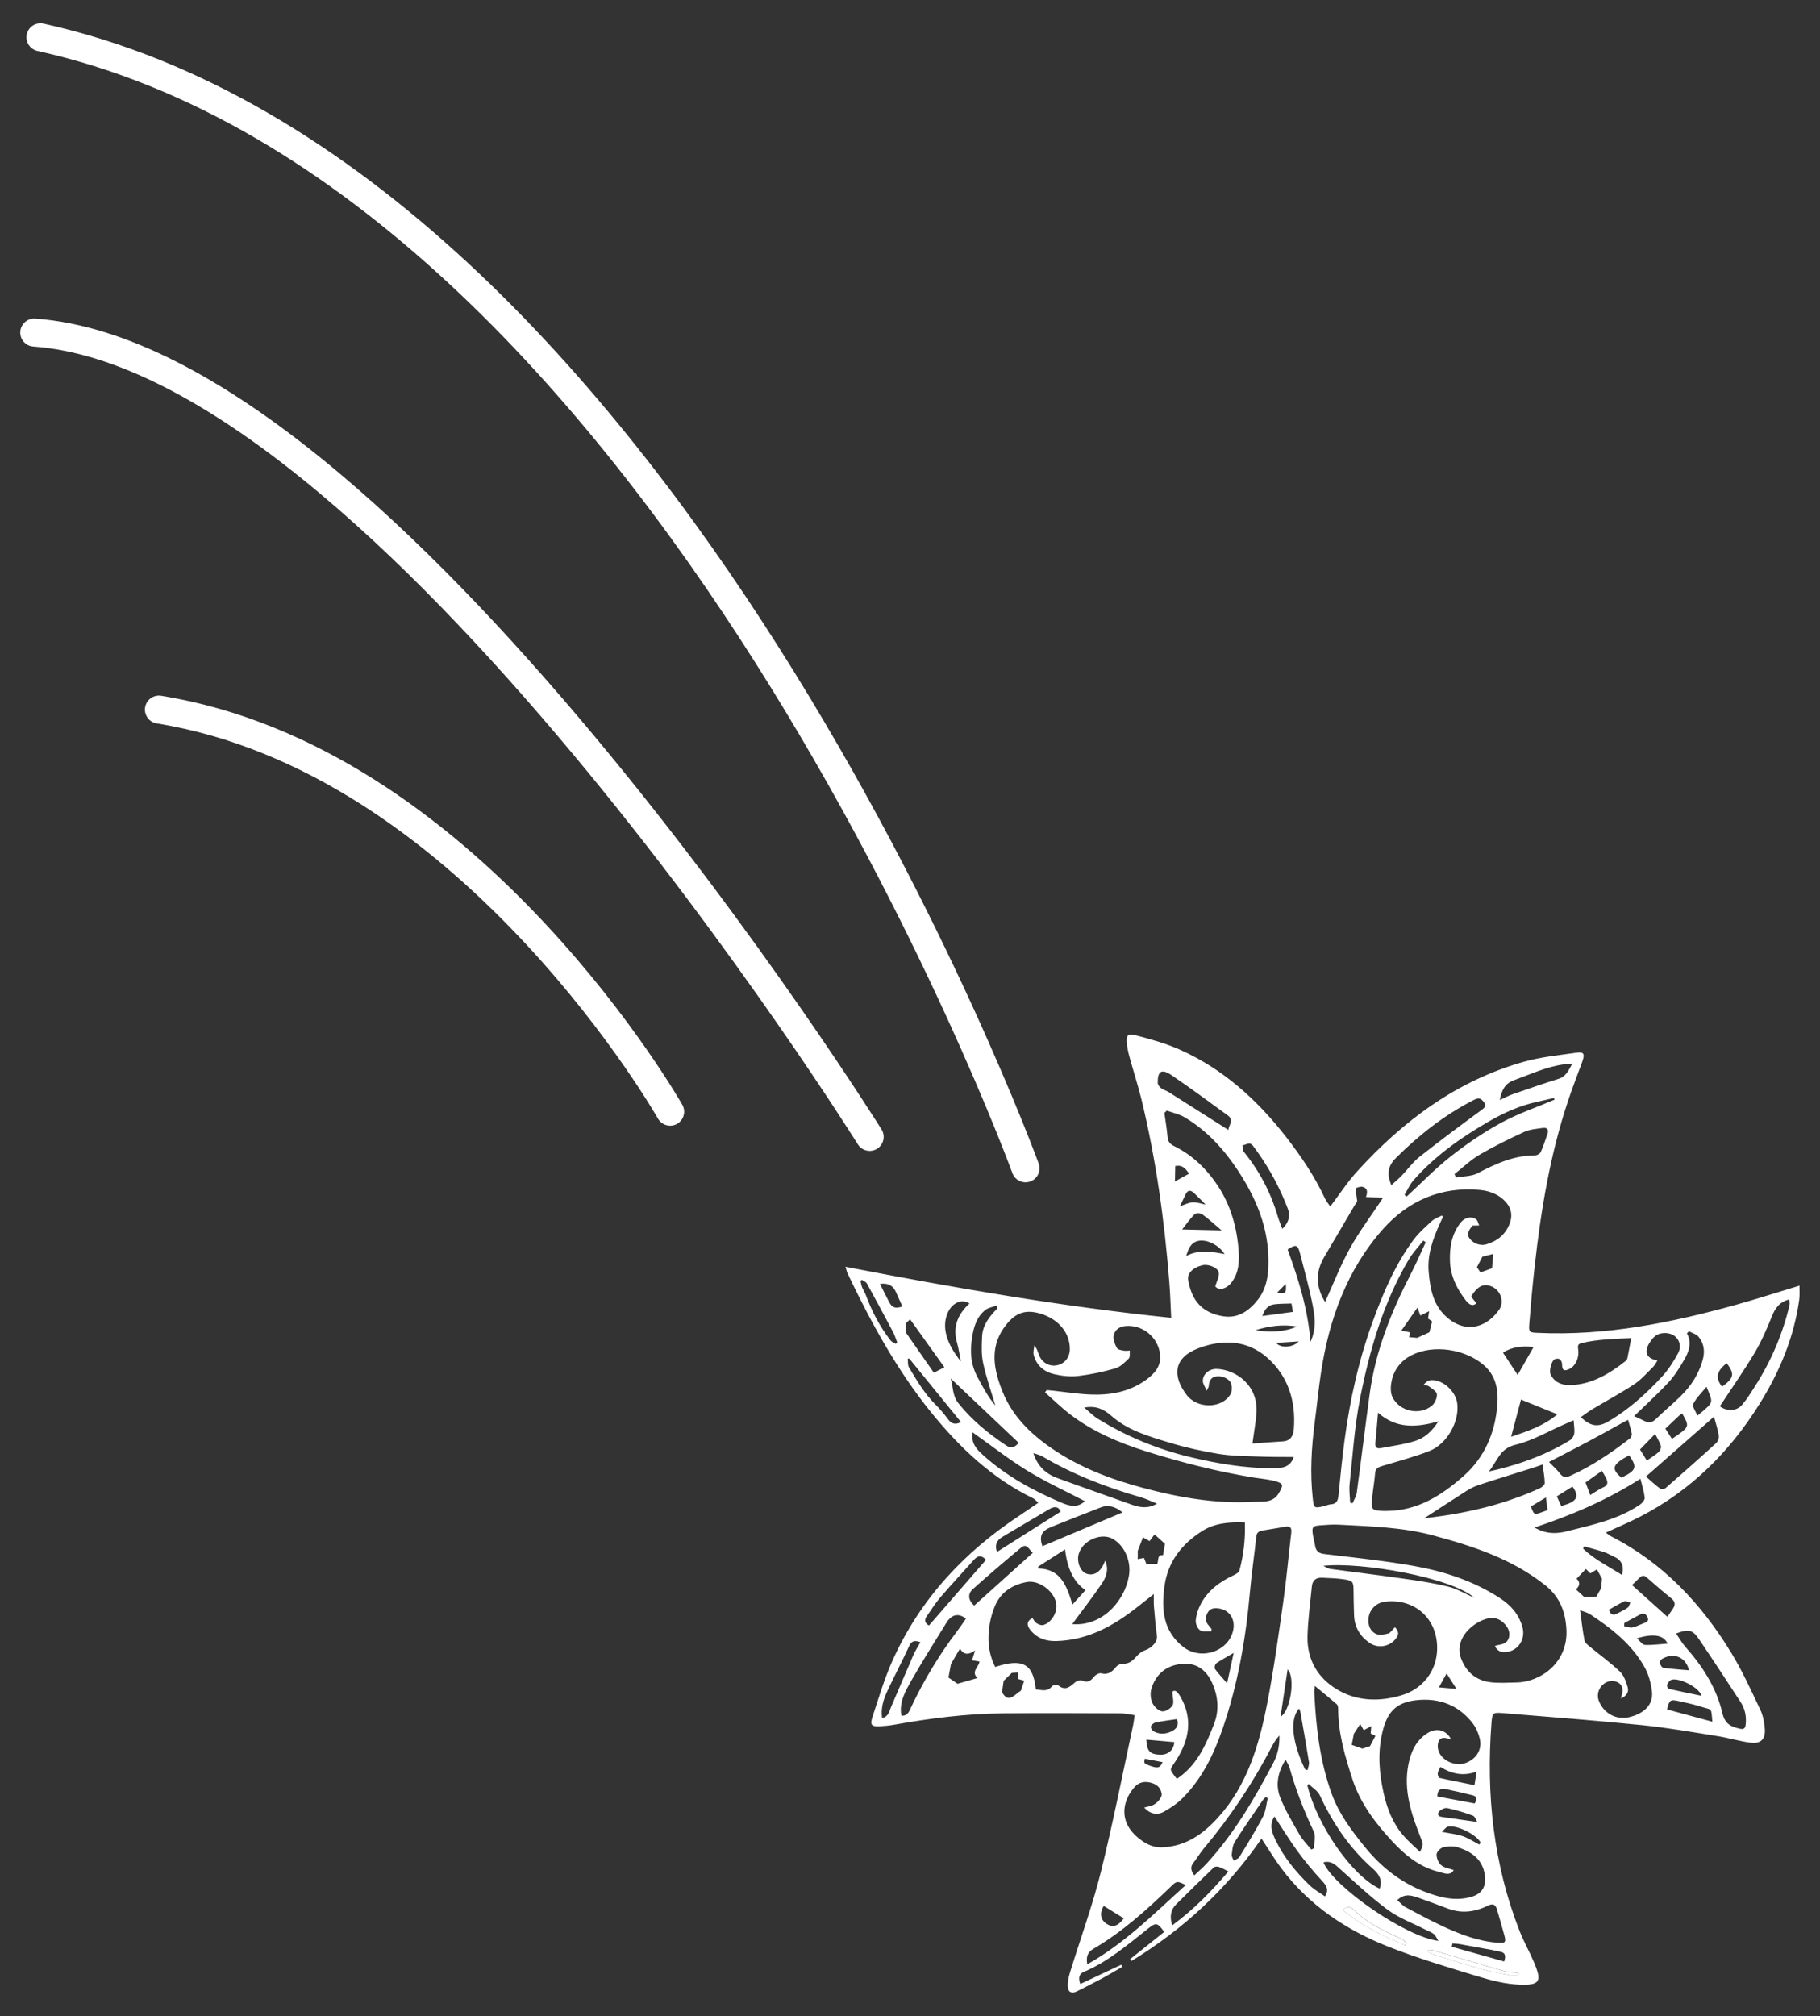 <svg width="65" height="72" viewBox="0 0 65 72" fill="none" xmlns="http://www.w3.org/2000/svg">
<rect x="0" y="0" width="65" height="72" fill="#333333" stroke="none"/>
<path d="M64.267 45.907C64.265 46.092 64.279 46.255 64.258 46.414C64.072 47.755 63.563 48.976 62.854 50.115C61.78 51.845 60.382 53.235 58.565 54.168C58.18 54.367 57.779 54.533 57.352 54.731C57.425 54.785 57.473 54.831 57.529 54.859C59.386 55.805 60.76 57.265 61.832 59.026C62.228 59.674 62.542 60.373 62.87 61.06C62.965 61.259 63.008 61.496 63.028 61.72C63.062 62.105 62.895 62.28 62.518 62.233C62.125 62.184 61.741 62.063 61.348 62.001C60.454 61.858 59.56 61.7 58.659 61.608C57.011 61.441 55.358 61.316 53.706 61.18C53.304 61.146 53.296 61.158 53.265 61.555C53.074 64.093 53.336 66.569 54.268 68.952C54.416 69.332 54.621 69.689 54.78 70.064C55.075 70.761 55.007 70.903 54.264 70.874C53.765 70.855 53.26 70.726 52.779 70.579C51.711 70.254 50.638 69.935 49.599 69.525C48.087 68.929 46.755 68.048 45.76 66.718C45.517 66.394 45.31 66.043 45.054 65.66C43.813 67.466 42.253 68.9 40.415 70.027C40.396 70.006 40.377 69.985 40.359 69.965C40.766 69.64 41.174 69.315 41.579 68.992C41.338 68.653 41.285 68.65 41 68.875C40.275 69.447 39.573 70.055 38.708 70.419C38.533 70.493 38.505 70.634 38.581 70.852C39.075 70.619 39.559 70.392 40.043 70.164C40.057 70.19 40.069 70.214 40.082 70.239C39.849 70.373 39.621 70.511 39.384 70.639C39.081 70.802 38.773 70.955 38.467 71.112C38.285 71.207 38.148 71.155 38.135 70.948C38.124 70.774 38.168 70.591 38.22 70.421C38.585 69.235 39.014 68.065 39.313 66.864C39.746 65.125 40.089 63.363 40.468 61.611C40.491 61.504 40.502 61.395 40.523 61.251C40.349 61.227 40.192 61.188 40.032 61.186C38.626 61.181 37.219 61.174 35.813 61.186C34.505 61.197 33.213 61.364 31.928 61.593C31.76 61.623 31.588 61.639 31.416 61.647C31.125 61.659 31.065 61.602 31.157 61.321C31.38 60.642 31.584 59.951 31.875 59.302C32.863 57.101 34.444 55.416 36.438 54.105C36.645 53.969 36.849 53.826 37.084 53.665C36.997 53.589 36.953 53.534 36.895 53.506C35.436 52.794 34.286 51.709 33.273 50.46C32.042 48.945 31.114 47.242 30.275 45.487C30.246 45.426 30.232 45.359 30.195 45.239C34.066 45.987 37.903 46.658 41.828 47.062C41.805 46.605 41.794 46.2 41.762 45.795C41.588 43.597 41.29 41.418 40.769 39.273C40.643 38.755 40.476 38.247 40.335 37.731C40.292 37.572 40.257 37.409 40.242 37.246C40.22 36.985 40.279 36.897 40.528 36.963C41.077 37.107 41.631 37.258 42.147 37.489C43.688 38.178 44.907 39.283 45.938 40.61C46.468 41.292 46.952 42.006 47.319 42.797C47.367 42.901 47.447 42.99 47.511 43.085C47.834 42.657 48.117 42.221 48.46 41.842C50.112 40.022 52.032 38.592 54.422 37.917C55.032 37.745 55.677 37.683 56.309 37.592C56.568 37.556 56.608 37.639 56.509 37.914C56.344 38.372 56.164 38.826 56.01 39.288C55.364 41.217 55.032 43.211 54.809 45.226C54.733 45.906 54.672 46.589 54.618 47.272C54.594 47.582 54.618 47.584 54.921 47.599C57.347 47.711 59.692 47.238 62.011 46.593C62.746 46.388 63.473 46.153 64.267 45.913V45.907ZM37.321 49.723C37.34 49.696 37.361 49.669 37.381 49.642C37.457 49.649 37.534 49.655 37.611 49.663C38.045 49.71 38.479 49.779 38.915 49.799C39.63 49.831 40.32 49.715 40.92 49.284C41.227 49.063 41.477 48.799 41.431 48.368C41.362 47.749 40.797 47.289 40.174 47.357C39.958 47.38 39.799 47.512 39.771 47.714C39.751 47.85 39.821 48.013 39.891 48.142C39.922 48.2 40.046 48.217 40.133 48.234C40.204 48.247 40.279 48.234 40.352 48.232C40.341 48.329 40.365 48.463 40.312 48.515C40.17 48.655 40.01 48.817 39.829 48.868C39.398 48.992 38.953 49.086 38.506 49.139C38.225 49.171 37.926 49.139 37.649 49.074C37.29 48.991 37.014 48.764 36.917 48.384C36.89 48.279 36.931 48.157 36.941 48.041C37.036 48.163 37.065 48.275 37.105 48.383C37.211 48.663 37.474 48.813 37.755 48.755C38.028 48.698 38.207 48.471 38.208 48.176C38.212 47.6 37.808 47.108 37.157 46.912C36.6 46.745 36.222 46.887 35.842 47.436C35.338 48.166 35.504 48.941 35.798 49.68C36.144 50.553 36.79 51.193 37.55 51.716C38.549 52.403 39.662 52.825 40.824 53.135C42.114 53.48 43.42 53.708 44.759 53.632C45.085 53.614 45.466 53.698 45.688 53.297C45.822 53.054 45.846 52.984 45.582 52.905C45.338 52.831 45.077 52.813 44.823 52.773C43.501 52.56 42.207 52.231 40.931 51.83C39.958 51.523 39.023 51.126 38.205 50.498C37.895 50.26 37.614 49.982 37.319 49.722L37.321 49.723ZM52.593 43.763C52.556 43.817 52.489 43.886 52.455 43.969C52.43 44.031 52.423 44.125 52.455 44.179C52.574 44.391 52.848 44.505 53.085 44.436C53.48 44.319 53.777 44.08 53.923 43.679C54.037 43.363 53.954 43.088 53.718 42.863C53.477 42.631 53.172 42.525 52.848 42.494C51.464 42.366 50.291 42.882 49.394 43.891C48.11 45.337 47.468 47.108 47.18 49.011C47.09 49.602 47.033 50.197 46.955 50.791C46.837 51.699 46.783 52.607 46.886 53.52C46.923 53.856 46.94 53.865 47.26 53.793C47.351 53.772 47.439 53.728 47.531 53.721C47.746 53.709 47.785 53.578 47.804 53.393C47.867 52.743 47.932 52.093 48.018 51.446C48.212 49.983 48.53 48.551 49.038 47.163C49.409 46.146 49.831 45.161 50.474 44.288C50.663 44.032 50.907 43.817 51.143 43.6C51.239 43.512 51.377 43.471 51.494 43.407L51.536 43.454C51.501 43.53 51.466 43.604 51.431 43.679C51.178 44.234 50.97 44.799 51.025 45.429C51.08 46.07 51.199 46.674 51.746 47.102C52.438 47.645 53.144 47.349 53.545 46.765C53.678 46.571 53.649 46.303 53.507 46.123C53.36 45.934 53.085 45.831 52.878 45.94C52.743 46.01 52.633 46.15 52.552 46.283C52.53 46.317 52.658 46.443 52.728 46.542C52.582 46.674 52.459 46.575 52.36 46.452C52.034 46.035 51.802 45.572 51.784 45.033C51.768 44.539 51.847 44.057 52.171 43.655C52.316 43.475 52.553 43.425 52.715 43.539C52.775 43.581 52.792 43.686 52.828 43.763C52.763 43.763 52.696 43.764 52.593 43.766V43.763ZM40.861 64.551C40.967 64.524 41.04 64.509 41.113 64.488C41.309 64.428 41.511 64.2 41.487 64.053C41.449 63.821 41.292 63.708 41.075 63.657C40.86 63.607 40.672 63.65 40.52 63.818C40.114 64.274 39.916 65.016 40.634 65.619C40.881 65.828 41.158 65.987 41.518 65.971C42.356 65.933 42.971 65.495 43.507 64.901C44.546 63.75 44.967 62.316 45.255 60.842C45.491 59.63 45.66 58.405 45.834 57.183C45.949 56.373 46.019 55.557 46.116 54.744C46.14 54.546 46.069 54.486 45.879 54.523C45.618 54.574 45.355 54.61 45.094 54.656C44.973 54.678 44.883 54.718 44.867 54.874C44.798 55.54 44.697 56.201 44.639 56.868C44.492 58.519 44.211 60.142 43.672 61.714C43.355 62.64 42.938 63.505 42.245 64.205C42.05 64.402 41.81 64.563 41.568 64.699C41.318 64.838 41.062 64.773 40.861 64.548V64.551ZM53.387 58.781C53.439 58.764 53.467 58.752 53.497 58.748C53.673 58.721 53.844 58.674 53.892 58.472C53.943 58.257 53.841 58.088 53.692 57.948C53.477 57.745 53.233 57.746 52.973 57.848C52.501 58.034 51.935 58.578 52.184 59.232C52.375 59.731 52.74 60.026 53.268 60.079C53.562 60.109 53.86 60.089 54.157 60.083C55.018 60.07 56.012 59.377 55.943 58.182C55.907 57.555 55.71 57.027 55.185 56.609C53.992 55.664 52.594 55.21 51.167 54.828C50.075 54.536 48.943 54.509 47.819 54.449C47.593 54.437 47.365 54.455 47.139 54.473C46.882 54.492 46.848 54.539 46.888 54.803C46.908 54.935 46.947 55.064 46.968 55.196C46.998 55.385 47.087 55.47 47.291 55.495C48.36 55.624 49.433 55.734 50.493 55.922C51.58 56.116 52.628 56.458 53.57 57.071C53.959 57.325 54.245 57.646 54.372 58.104C54.49 58.525 54.236 58.938 53.811 58.995C53.637 59.018 53.485 58.983 53.388 58.781H53.387ZM49.817 58.111C49.937 58.228 49.972 58.34 49.882 58.476C49.67 58.799 49.231 58.89 48.913 58.67C48.57 58.433 48.375 58.107 48.36 57.683C48.349 57.392 48.344 57.101 48.341 56.81C48.339 56.488 48.32 56.448 47.995 56.399C47.741 56.361 47.483 56.357 47.226 56.343C47.002 56.329 46.872 56.433 46.851 56.663C46.796 57.258 46.709 57.852 46.697 58.448C46.681 59.268 47.062 59.919 47.75 60.331C48.464 60.758 49.254 60.776 50.041 60.545C50.809 60.322 51.303 59.678 51.326 58.911C51.358 57.819 50.535 57.066 49.455 57.2C49.148 57.238 48.905 57.482 48.876 57.792C48.853 58.03 48.929 58.25 49.145 58.349C49.265 58.405 49.441 58.372 49.58 58.335C49.664 58.312 49.725 58.201 49.817 58.11V58.111ZM50.845 49.454C50.958 49.304 51.065 49.265 51.251 49.295C51.623 49.354 51.987 49.726 52.042 50.103C52.137 50.747 51.685 51.57 51.047 51.819C50.504 52.031 49.937 52.18 49.378 52.349C49.235 52.392 49.124 52.428 49.111 52.613C49.088 52.917 49.031 53.219 49.001 53.525C48.964 53.907 48.995 53.935 49.377 53.957C49.432 53.96 49.487 53.958 49.541 53.957C50.626 53.949 51.481 53.406 52.256 52.724C53.014 52.058 53.398 51.175 53.475 50.173C53.517 49.647 53.435 49.139 52.997 48.755C52.336 48.177 51.202 48.001 50.417 48.395C50.045 48.583 49.79 48.899 49.702 49.312C49.663 49.496 49.652 49.723 49.727 49.884C49.972 50.408 50.706 50.564 51.144 50.195C51.248 50.107 51.328 49.923 51.318 49.791C51.31 49.691 51.147 49.595 51.04 49.513C50.99 49.475 50.913 49.473 50.843 49.453L50.845 49.454ZM35.544 59.529C36.525 59.208 36.902 59.416 36.994 60.33C37.195 60.346 37.398 60.433 37.57 60.221C37.608 60.175 37.754 60.153 37.796 60.188C38.041 60.386 38.204 60.249 38.385 60.087C38.447 60.031 38.58 59.983 38.644 60.013C38.848 60.106 38.959 60.023 39.08 59.87C39.133 59.804 39.257 59.738 39.328 59.756C39.577 59.82 39.718 59.702 39.86 59.527C39.914 59.462 40.026 59.41 40.11 59.412C40.336 59.422 40.463 59.294 40.598 59.143C40.674 59.058 40.774 58.976 40.879 58.94C41.157 58.844 41.345 58.619 41.318 58.416C41.272 58.076 41.243 57.734 41.214 57.392C41.202 57.25 41.209 57.108 41.206 56.927C40.983 57.103 40.798 57.248 40.615 57.393C39.765 58.065 38.848 58.572 37.731 58.604C37.353 58.615 37.038 58.507 36.799 58.209C36.65 58.025 36.678 57.878 36.874 57.784C36.919 57.846 36.956 57.925 37.016 57.964C37.085 58.009 37.19 58.053 37.259 58.032C37.533 57.952 37.739 57.632 37.73 57.337C37.716 56.883 37.137 56.407 36.666 56.497C36.159 56.594 35.743 56.853 35.533 57.353C35.447 57.56 35.382 57.782 35.345 58.005C35.257 58.529 35.297 59.041 35.541 59.524L35.544 59.529ZM51.918 66.782C51.856 66.9 51.743 66.938 51.6 66.904C51.493 66.88 51.389 66.849 51.283 66.818C50.651 66.636 50.159 66.225 49.727 65.761C49.124 65.11 48.579 64.395 48.301 63.538C48.038 62.727 47.793 61.901 47.792 61.03C47.792 60.972 47.78 60.893 47.742 60.86C47.491 60.641 47.232 60.431 46.959 60.207C46.951 60.299 46.938 60.369 46.94 60.436C46.998 61.674 47.137 62.901 47.566 64.073C47.822 64.775 48.265 65.365 48.731 65.941C49.333 66.686 50.053 67.251 50.95 67.582C51.472 67.774 52.001 67.9 52.554 67.738C52.944 67.624 53.093 67.347 53.027 66.943C52.939 66.391 52.556 66.13 52.082 65.975C51.917 65.921 51.715 65.932 51.541 65.971C51.444 65.994 51.309 66.132 51.306 66.223C51.302 66.352 51.37 66.523 51.468 66.607C51.58 66.704 51.755 66.724 51.917 66.782H51.918ZM41.673 39.66C41.643 39.688 41.614 39.715 41.584 39.743C41.623 40.028 41.673 40.311 41.698 40.595C41.713 40.759 41.772 40.849 41.928 40.926C42.575 41.243 43.081 41.73 43.481 42.327C43.954 43.035 44.179 43.837 44.238 44.678C44.264 45.056 44.243 45.452 43.993 45.785C43.798 46.045 43.521 46.096 43.402 45.938C43.456 45.757 43.545 45.602 43.531 45.459C43.512 45.276 43.167 45.134 42.955 45.181C42.619 45.255 42.394 45.467 42.434 45.708C42.559 46.453 42.94 46.893 43.698 47.008C44.231 47.089 44.633 46.796 44.939 46.394C45.296 45.923 45.319 45.351 45.295 44.793C45.251 43.813 44.899 42.92 44.397 42.094C43.861 41.213 43.206 40.434 42.309 39.901C42.116 39.787 41.886 39.739 41.673 39.661V39.66ZM44.458 54.37C43.905 54.348 43.383 54.391 42.936 54.674C42.221 55.126 41.713 55.761 41.591 56.627C41.475 57.455 41.524 58.243 42.269 58.821C42.834 59.26 43.734 59.038 43.997 58.37C44.176 57.916 43.962 57.495 43.52 57.439C43.357 57.417 43.207 57.435 43.12 57.607C43.036 57.773 43.045 57.922 43.178 58.06C43.214 58.098 43.24 58.142 43.273 58.182C43.267 58.208 43.262 58.232 43.257 58.258C43.121 58.248 42.956 58.283 42.858 58.218C42.766 58.156 42.694 57.982 42.705 57.866C42.723 57.669 42.787 57.466 42.88 57.289C43.138 56.795 43.565 56.485 44.057 56.254C44.136 56.216 44.244 56.159 44.263 56.092C44.413 55.537 44.481 54.97 44.459 54.37H44.458ZM51.83 62.124C51.607 62.043 51.41 62.001 51.355 62.265C51.335 62.364 51.353 62.487 51.397 62.58C51.55 62.908 52.001 63.081 52.339 62.96C52.723 62.823 52.941 62.481 52.85 62.097C52.804 61.903 52.72 61.702 52.6 61.546C52.081 60.87 51.366 60.621 50.549 60.72C49.833 60.808 49.528 61.169 49.364 61.891C49.198 62.617 49.258 63.331 49.417 64.042C49.54 64.591 49.743 65.113 50.115 65.545C50.294 65.753 50.507 65.932 50.714 66.135C50.841 65.874 50.833 65.866 50.746 65.646C50.413 64.802 50.116 63.946 50.299 63.014C50.39 62.552 50.576 62.144 50.993 61.885C51.307 61.691 51.661 61.778 51.83 62.125V62.124ZM44.73 51.55C45.12 51.523 45.466 51.495 45.813 51.474C46.09 51.458 46.189 51.278 46.208 51.038C46.287 50.04 46.007 49.144 45.26 48.486C44.541 47.852 43.664 47.82 42.795 48.15C41.893 48.494 41.873 49.156 42.384 49.82C42.775 50.33 43.657 50.296 43.946 49.788C44.002 49.69 44.004 49.529 43.969 49.416C43.913 49.236 43.648 49.123 43.438 49.154C43.238 49.185 43.18 49.329 43.168 49.509C43.167 49.536 43.144 49.562 43.096 49.663C43.032 49.515 42.967 49.428 42.96 49.338C42.94 49.086 43.176 48.879 43.449 48.887C44.14 48.906 44.963 49.477 44.871 50.503C44.842 50.831 44.784 51.154 44.73 51.551V51.55ZM41.868 60.414C41.952 60.342 42.036 60.374 42.17 60.612C42.604 61.388 42.469 62.127 42.02 62.839C41.767 63.24 41.73 63.131 42.029 63.526C42.06 63.505 42.092 63.483 42.123 63.461C42.775 62.984 43.085 62.276 43.362 61.555C43.548 61.073 43.504 60.576 43.294 60.107C43.044 59.547 42.614 59.319 42.019 59.449C41.555 59.55 41.25 59.866 41.118 60.318C41.074 60.47 41.091 60.672 41.158 60.816C41.218 60.947 41.372 61.095 41.502 61.114C41.619 61.131 41.81 61.014 41.876 60.901C41.937 60.794 41.877 60.617 41.869 60.413L41.868 60.414ZM57.893 60.653C57.904 60.599 57.906 60.569 57.916 60.544C58.023 60.252 57.859 60.023 57.553 60.032C57.221 60.043 56.98 60.409 57.096 60.724C57.263 61.175 57.71 61.434 58.185 61.322C58.643 61.215 59.074 60.925 58.995 60.367C58.957 60.094 58.882 59.808 58.751 59.567C58.295 58.728 57.564 58.16 56.787 57.646C56.688 57.582 56.564 57.556 56.431 57.505C56.484 57.888 56.523 58.238 56.588 58.581C56.604 58.665 56.702 58.74 56.777 58.802C57.138 59.101 57.52 59.376 57.858 59.699C57.998 59.834 58.075 60.057 58.132 60.254C58.181 60.422 58.089 60.565 57.894 60.653H57.893ZM38.295 57.999C38.887 58.053 39.486 57.778 39.892 57.24C40.107 56.954 40.252 56.646 40.317 56.285C40.407 55.786 40.186 55.216 39.753 54.962C39.296 54.692 38.56 55.067 38.506 55.596C38.478 55.876 38.625 56.153 38.832 56.208C39.073 56.273 39.288 56.142 39.418 55.855C39.432 55.823 39.446 55.79 39.472 55.73C39.615 56.066 39.499 56.339 39.336 56.575C38.997 57.069 38.63 57.543 38.295 57.998V57.999ZM59.196 48.584C59.139 48.67 59.099 48.756 59.036 48.818C58.818 49.031 58.613 49.271 58.362 49.436C57.879 49.754 57.369 50.026 56.872 50.324C56.73 50.409 56.598 50.511 56.457 50.61C56.81 50.941 57.065 50.98 57.442 50.761C58.166 50.339 58.782 49.781 59.348 49.172C59.578 48.925 59.768 48.628 59.93 48.328C60.061 48.085 59.985 47.851 59.806 47.71C59.637 47.576 59.303 47.566 59.121 47.707C59.032 47.777 58.959 47.877 58.899 47.975C58.707 48.29 58.814 48.523 59.195 48.583L59.196 48.584ZM49.901 67.858C50.016 67.956 50.099 68.056 50.204 68.112C50.645 68.348 51.087 68.585 51.54 68.796C52.165 69.086 52.808 69.33 53.507 69.379C53.757 69.396 53.793 69.361 53.729 69.123C53.646 68.812 53.554 68.503 53.465 68.195C53.412 68.014 53.325 67.962 53.136 68.055C52.685 68.278 52.213 68.343 51.728 68.165C51.383 68.038 51.041 67.905 50.695 67.785C50.438 67.696 50.174 67.593 49.901 67.858ZM50.862 54.224C51.188 54.178 51.51 54.14 51.828 54.086C52.923 53.904 53.987 53.608 55 53.145C55.072 53.111 55.17 53.022 55.169 52.96C55.165 52.747 55.122 52.535 55.091 52.3C54.936 52.354 54.827 52.393 54.716 52.428C54.085 52.627 53.451 52.821 52.822 53.028C52.669 53.077 52.521 53.15 52.386 53.235C51.883 53.553 51.387 53.882 50.862 54.222V54.224ZM58.259 47.785C57.654 47.82 57.057 47.823 56.473 47.967C56.334 48.001 56.35 48.092 56.365 48.203C56.404 48.494 56.265 48.783 56.054 48.886C55.853 48.981 55.786 48.933 55.788 48.712C55.788 48.654 55.75 48.576 55.705 48.542C55.665 48.512 55.579 48.514 55.531 48.537C55.404 48.597 55.314 48.964 55.381 49.092C55.547 49.412 55.85 49.482 56.158 49.462C56.896 49.414 57.502 49.043 58.068 48.595C58.096 48.573 58.115 48.531 58.123 48.495C58.168 48.274 58.208 48.052 58.26 47.785H58.259ZM48.219 53.661C48.249 53.667 48.278 53.675 48.308 53.682C48.36 53.556 48.44 53.432 48.457 53.3C48.617 52.122 48.758 50.942 48.919 49.767C49.127 48.235 49.695 46.827 50.4 45.467C50.587 45.106 50.746 44.73 50.918 44.362C50.889 44.343 50.861 44.323 50.831 44.304C50.657 44.528 50.456 44.737 50.313 44.979C49.402 46.52 48.912 48.221 48.57 49.96C48.373 50.959 48.31 51.984 48.201 52.998C48.177 53.216 48.212 53.44 48.219 53.661ZM47.324 46.497C47.622 45.843 47.872 45.191 48.208 44.586C48.543 43.981 48.964 43.423 49.398 42.769C49.153 42.761 48.975 42.755 48.786 42.75C48.82 42.627 48.885 42.447 48.666 42.385C48.592 42.365 48.425 42.417 48.424 42.44C48.42 42.583 48.451 42.727 48.469 42.871C48.479 42.924 48.419 42.978 48.379 43.044C48.02 43.65 47.669 44.26 47.308 44.865C46.996 45.386 46.963 45.909 47.324 46.495V46.497ZM61.42 50.218C61.658 50.405 62.019 50.405 62.218 50.169C62.397 49.955 62.547 49.714 62.697 49.477C63.261 48.588 63.669 47.633 63.912 46.606C63.925 46.547 63.909 46.48 63.906 46.404C63.552 46.492 63.398 46.72 63.279 47.016C63.1 47.458 62.911 47.902 62.667 48.31C62.278 48.961 61.841 49.583 61.423 50.219L61.42 50.218ZM58.587 52.809C57.389 53.57 56.142 54.105 54.798 54.552C54.909 54.603 54.963 54.632 55.019 54.655C55.32 54.773 55.62 54.768 55.935 54.69C56.849 54.459 57.778 54.273 58.577 53.728C58.653 53.675 58.746 53.564 58.738 53.487C58.719 53.279 58.651 53.077 58.587 52.811V52.809ZM59.862 58.336C59.978 58.506 60.069 58.671 60.191 58.809C60.807 59.505 61.305 60.274 61.517 61.189C61.605 61.57 61.835 61.67 62.145 61.736C62.276 61.764 62.331 61.724 62.345 61.589C62.379 61.295 62.322 61.023 62.162 60.778C61.673 60.031 61.184 59.282 60.682 58.542C60.447 58.196 60.308 58.168 59.859 58.335L59.862 58.336ZM61.214 50.592C60.396 51.312 59.601 52.011 58.784 52.73C58.958 52.882 59.111 53.028 59.279 53.151C59.323 53.185 59.442 53.18 59.483 53.143C60.09 52.614 60.694 52.081 61.289 51.538C61.353 51.48 61.399 51.352 61.386 51.268C61.351 51.046 61.277 50.829 61.214 50.591V50.592ZM38.723 50.267C38.904 50.418 39.039 50.561 39.2 50.661C40.245 51.309 41.373 51.768 42.563 52.048C43.512 52.272 44.477 52.434 45.458 52.434C45.764 52.434 46.082 52.413 46.204 52.032C45.784 52.028 45.366 52.032 44.949 52.016C44.468 51.997 43.981 51.996 43.507 51.919C42.917 51.823 42.329 51.69 41.757 51.516C41.026 51.294 40.28 51.083 39.684 50.556C39.427 50.33 39.144 50.188 38.72 50.266L38.723 50.267ZM60.319 47.541C60.295 47.567 60.271 47.591 60.247 47.617C60.441 47.968 60.311 48.283 60.14 48.577C59.978 48.853 59.807 49.132 59.592 49.364C59.204 49.781 58.78 50.164 58.361 50.572C58.48 50.627 58.6 50.678 58.715 50.739C58.87 50.821 58.997 50.814 59.133 50.682C59.425 50.398 59.739 50.138 60.029 49.854C60.398 49.493 60.672 49.066 60.812 48.561C60.895 48.263 60.859 47.976 60.664 47.739C60.585 47.644 60.437 47.606 60.32 47.541H60.319ZM49.691 42.324C49.826 42.202 49.945 42.103 50.052 41.993C50.27 41.768 50.456 41.503 50.698 41.311C51.433 40.731 52.185 40.172 52.941 39.618C53.105 39.497 53.053 39.423 52.957 39.311C52.842 39.179 52.735 39.23 52.606 39.296C51.577 39.827 50.68 40.532 49.858 41.348C49.566 41.637 49.523 41.923 49.691 42.324ZM58.145 50.705C58.054 50.752 57.988 50.786 57.922 50.822C57.512 51.047 57.104 51.276 56.691 51.496C56.243 51.734 55.792 51.963 55.32 52.209C55.483 52.378 55.612 52.49 55.713 52.623C55.833 52.782 55.949 52.764 56.111 52.689C56.868 52.345 57.549 51.88 58.206 51.373C58.25 51.34 58.288 51.255 58.279 51.202C58.25 51.043 58.196 50.889 58.145 50.704V50.705ZM51.945 41.93C51.964 41.97 51.982 42.011 52.001 42.051C52.26 42.004 52.549 42.014 52.772 41.897C53.422 41.556 54.074 41.259 54.825 41.26C54.895 41.26 54.999 41.201 55.026 41.142C55.122 40.928 55.193 40.704 55.27 40.482C55.321 40.335 55.246 40.261 55.11 40.28C54.883 40.312 54.641 40.328 54.436 40.422C53.894 40.672 53.355 40.936 52.84 41.237C52.518 41.426 52.242 41.695 51.945 41.93ZM42.652 66.973C42.802 66.83 42.952 66.704 43.084 66.561C44.069 65.49 44.798 64.244 45.473 62.964C45.632 62.664 45.704 62.328 45.693 61.977C45.586 62.097 45.499 62.224 45.43 62.359C44.746 63.675 43.928 64.899 42.977 66.033C42.847 66.188 42.747 66.368 42.62 66.526C42.507 66.667 42.523 66.793 42.654 66.974L42.652 66.973ZM34.735 51.148C34.674 51.526 34.866 51.745 35.104 51.959C35.934 52.708 36.897 53.235 37.915 53.665C38.187 53.779 38.473 53.865 38.744 53.609C38.044 53.242 37.335 52.916 36.676 52.512C36.009 52.102 35.39 51.614 34.734 51.15L34.735 51.148ZM53.17 52.549C53.322 52.514 53.402 52.497 53.482 52.478C54.395 52.252 55.269 51.924 56.075 51.43C56.147 51.386 56.213 51.278 56.223 51.193C56.241 51.05 56.211 50.901 56.201 50.721C56.092 50.767 56.008 50.804 55.925 50.839C55.324 51.1 54.744 51.447 54.117 51.597C53.562 51.729 53.485 52.169 53.172 52.548L53.17 52.549ZM32.193 61.271C32.427 61.285 32.482 61.089 32.553 60.938C33.007 59.987 33.546 59.09 34.183 58.252C34.294 58.106 34.396 57.951 34.5 57.801C34.271 57.631 34.07 57.638 33.897 57.823C33.871 57.851 33.844 57.879 33.824 57.912C33.403 58.601 32.966 59.282 32.567 59.983C32.347 60.373 32.101 60.773 32.193 61.271ZM41.321 53.697C41.11 53.614 40.923 53.52 40.725 53.464C39.505 53.112 38.328 52.66 37.23 52.012C37.136 51.957 37.022 51.935 36.905 51.893C37.053 52.358 37.351 52.634 37.759 52.782C38.645 53.107 39.538 53.418 40.427 53.736C40.722 53.841 41.014 53.882 41.321 53.696V53.697ZM45.914 62.839C45.628 63.3 45.55 63.751 45.721 64.189C45.903 64.652 46.164 65.085 46.412 65.518C46.523 65.712 46.69 65.873 46.831 66.049C46.863 66.035 46.896 66.023 46.928 66.01C46.928 65.806 46.998 65.569 46.919 65.404C46.567 64.666 46.275 63.907 46.053 63.119C46.03 63.037 45.975 62.963 45.913 62.839H45.914ZM46.739 63.708C46.722 63.725 46.708 63.742 46.692 63.759C47.039 65.184 48.288 66.995 49.274 67.447C49.378 67.155 49.267 66.943 49.038 66.741C48.209 66.013 47.601 65.118 47.137 64.115C47.062 63.952 46.873 63.843 46.739 63.708ZM43.874 40.355C43.859 40.207 44.096 40.013 43.853 39.836C43.183 39.35 42.519 38.855 41.833 38.391C41.483 38.154 41.338 38.254 41.349 38.677C41.35 38.74 41.413 38.818 41.469 38.861C41.55 38.922 41.654 38.946 41.739 39C42.45 39.449 43.159 39.9 43.873 40.354L43.874 40.355ZM55.519 39.271L55.498 39.209C55.308 39.253 55.118 39.3 54.927 39.341C54.3 39.473 53.721 39.731 53.172 40.049C52.18 40.623 51.246 41.279 50.482 42.149C50.35 42.3 50.267 42.494 50.162 42.668C50.187 42.689 50.212 42.71 50.238 42.731C50.759 42.25 51.255 41.736 51.81 41.299C52.373 40.856 52.973 40.445 53.599 40.103C54.209 39.77 54.876 39.544 55.518 39.271H55.519ZM49.215 50.451C49.181 50.852 49.153 51.196 49.12 51.538C49.107 51.675 49.174 51.74 49.295 51.717C49.714 51.64 50.14 51.585 50.544 51.458C50.869 51.356 51.137 51.127 51.37 50.759C50.579 50.983 49.865 51.025 49.215 50.449V50.451ZM47.267 66.51C47.625 67.384 50.214 69.175 51.371 69.311C51.302 69.202 51.271 69.116 51.21 69.069C51.125 69.003 51.018 68.966 50.921 68.917C50.464 68.682 49.968 68.502 49.56 68.2C48.929 67.733 48.353 67.187 47.766 66.66C47.611 66.522 47.464 66.454 47.264 66.508L47.267 66.51ZM42.348 67.318C42.045 67.168 42.026 67.171 41.838 67.352C40.975 68.185 40.087 68.991 39.046 69.598C38.85 69.713 38.78 69.868 38.831 70.149C40.17 69.399 41.221 68.335 42.348 67.318ZM37.227 55.218C38.192 54.811 39.144 54.41 40.09 54.01C39.845 53.803 39.574 53.731 39.328 53.826C38.731 54.058 38.133 54.291 37.54 54.532C37.185 54.676 37.111 54.866 37.227 55.216V55.218ZM36.383 51.527C35.566 50.752 34.76 49.99 33.953 49.226C34.042 49.512 34.012 49.84 34.225 50.107C34.707 50.715 35.298 51.193 35.937 51.621C36.13 51.751 36.25 51.674 36.385 51.526L36.383 51.527ZM36.886 55.451C36.743 55.343 36.68 55.09 36.465 55.27C35.884 55.755 35.306 56.244 34.743 56.751C34.544 56.93 34.588 57.16 34.793 57.337C35.488 56.712 36.18 56.088 36.887 55.452L36.886 55.451ZM45.518 64.869C45.311 65.175 45.435 65.459 45.561 65.722C45.859 66.34 46.291 66.861 46.78 67.333C46.94 67.487 47.144 67.597 47.32 67.723C47.486 67.461 47.351 67.312 47.19 67.139C46.889 66.811 46.602 66.468 46.339 66.108C46.05 65.712 45.795 65.292 45.517 64.87L45.518 64.869ZM45.796 43.886C46.033 43.657 46.095 43.406 45.982 43.134C45.955 43.069 45.93 43.003 45.903 42.937C45.606 42.214 45.221 41.543 44.751 40.921C44.621 40.75 44.5 40.897 44.375 40.898C44.386 40.972 44.37 41.066 44.409 41.115C44.969 41.803 45.378 42.569 45.629 43.421C45.673 43.57 45.733 43.714 45.795 43.883L45.796 43.886ZM41.864 68.759C42.631 68.192 43.267 67.544 43.87 66.832C43.738 66.767 43.638 66.705 43.528 66.669C43.474 66.651 43.383 66.656 43.347 66.692C42.896 67.125 42.449 67.566 42.004 68.007C41.809 68.203 41.767 68.44 41.864 68.758V68.759ZM53.562 39.282C53.742 39.201 53.879 39.127 54.023 39.077C54.569 38.888 55.113 38.698 55.663 38.527C55.928 38.445 56.015 38.233 56.157 37.98C56.028 37.992 55.948 37.998 55.869 38.008C55.236 38.089 54.662 38.363 54.069 38.577C53.739 38.697 53.634 38.938 53.562 39.283V39.282ZM35.626 46.722C35.612 46.691 35.599 46.659 35.586 46.628C35.459 46.674 35.312 46.694 35.207 46.771C34.881 47.015 34.776 47.389 34.717 47.767C34.642 48.247 34.661 48.704 34.903 49.164C35.11 49.559 35.324 49.935 35.548 50.192C35.417 49.748 35.233 49.225 35.114 48.688C35.045 48.38 35.059 48.049 35.074 47.73C35.094 47.315 35.342 47.007 35.624 46.724L35.626 46.722ZM53.967 51.31C54.567 51.108 55.143 50.914 55.619 50.507C55.171 50.325 54.74 50.15 54.321 49.981C54.212 50.393 54.095 50.829 53.968 51.312L53.967 51.31ZM33.178 58.048C33.859 57.264 34.534 56.487 35.214 55.704C35.087 55.563 34.948 55.518 34.785 55.701C34.385 56.151 33.974 56.589 33.582 57.046C33.405 57.25 33.264 57.486 33.106 57.708C33.015 57.836 33.008 57.952 33.177 58.049L33.178 58.048ZM46.803 47.922C47.043 47.396 46.946 46.932 46.855 46.483C46.737 45.899 46.571 45.325 46.426 44.749C46.351 44.454 46.279 44.427 45.987 44.621C46.366 45.663 46.708 46.728 46.804 47.922H46.803ZM59.549 57.739C59.625 57.627 59.675 57.551 59.729 57.475C59.836 57.327 59.848 57.206 59.685 57.075C59.386 56.837 59.1 56.584 58.811 56.332C58.714 56.245 58.636 56.259 58.552 56.346C58.474 56.429 58.39 56.504 58.287 56.604C58.695 56.97 59.111 57.345 59.549 57.738V57.739ZM38.038 55.33C37.703 55.545 37.393 55.744 37.083 55.944C37.081 55.965 37.079 55.988 37.077 56.01C37.891 56.03 38.096 56.635 38.303 57.299C38.471 57.113 38.617 56.953 38.767 56.786C38.359 56.513 38.116 56.027 38.038 55.33ZM45.278 64.214C45.252 64.204 45.225 64.193 45.2 64.182C45.169 64.213 45.132 64.241 45.108 64.276C44.768 64.776 44.421 65.27 44.097 65.781C44.018 65.906 44.009 66.083 43.99 66.239C43.982 66.305 44.036 66.376 44.061 66.446C44.129 66.404 44.224 66.38 44.262 66.32C44.552 65.846 44.846 65.373 45.104 64.881C45.208 64.683 45.223 64.438 45.278 64.213V64.214ZM52.661 57.063C51.83 56.326 48.59 55.771 47.265 55.918C47.347 55.968 47.434 56.018 47.524 56.03C48.391 56.147 49.259 56.251 50.124 56.375C50.662 56.452 51.202 56.531 51.728 56.663C52.052 56.744 52.351 56.927 52.661 57.063ZM33.964 59.42C33.943 59.533 33.904 59.74 33.873 59.907C33.979 59.978 34.074 60.043 34.199 60.129C34.391 60.074 34.636 60.004 34.909 59.925C34.666 59.694 34.96 59.536 34.981 59.334C34.886 59.319 34.806 59.306 34.717 59.291C34.755 59.163 34.79 59.05 34.825 58.937C34.603 59.1 34.419 59.111 34.286 58.872C34.183 59.047 34.094 59.201 33.964 59.422V59.42ZM35.606 55.422C36.366 54.942 37.119 54.465 37.879 53.983C37.81 53.793 37.655 53.789 37.482 53.89C36.918 54.22 36.358 54.556 35.794 54.889C35.566 55.024 35.528 55.215 35.607 55.422H35.606ZM33.73 48.829C33.317 48.251 32.919 47.695 32.503 47.114C32.43 47.186 32.375 47.238 32.342 47.27C32.348 47.413 32.352 47.532 32.355 47.59C32.704 48.091 33.027 48.554 33.352 49.022C33.456 48.968 33.566 48.911 33.728 48.829H33.73ZM31.503 61.355C31.733 61.306 31.757 61.112 31.824 60.959C32.092 60.342 32.351 59.721 32.621 59.104C32.689 58.948 32.784 58.805 32.873 58.645C32.681 58.578 32.562 58.584 32.472 58.778C32.243 59.278 31.989 59.765 31.751 60.261C31.592 60.594 31.442 60.93 31.505 61.353L31.503 61.355ZM32.475 48.517L32.419 48.522C32.432 48.626 32.414 48.747 32.462 48.829C32.74 49.295 33.015 49.764 33.404 50.152C33.569 50.315 33.718 50.494 33.857 50.68C33.979 50.844 34.11 50.894 34.321 50.785C33.701 50.022 33.087 49.269 32.475 48.517ZM34.317 48.62C34.273 48.399 34.243 48.173 34.181 47.956C34.014 47.382 34.209 46.932 34.624 46.55C34.362 46.373 34.016 46.516 33.856 46.864C33.605 47.409 33.832 48.019 34.317 48.619V48.62ZM41.236 54.796C41.179 54.872 41.115 54.955 41.055 55.035C40.958 54.978 40.881 54.935 40.821 54.9C40.754 55.072 40.698 55.218 40.634 55.381C40.634 55.462 40.634 55.571 40.633 55.68C40.706 55.665 40.781 55.65 40.856 55.635C40.893 55.73 40.927 55.812 40.943 55.855C41.081 55.852 41.189 55.849 41.328 55.847C41.385 55.763 41.312 55.499 41.534 55.542C41.562 55.383 41.587 55.241 41.606 55.133C41.487 55.025 41.369 54.917 41.234 54.796H41.236ZM57.214 56.379C57.162 56.282 57.1 56.169 57.033 56.045C56.959 56.089 56.882 56.136 56.798 56.188C56.738 56.128 56.683 56.074 56.638 56.03C56.527 56.146 56.422 56.256 56.305 56.379C56.455 56.51 56.413 56.648 56.282 56.756C56.393 56.86 56.496 56.957 56.582 57.035C56.729 57.028 56.873 57.021 57.012 57.016C57.059 56.935 57.116 56.836 57.184 56.716C57.192 56.628 57.203 56.505 57.214 56.379ZM46.613 63.187C46.642 63.196 46.672 63.204 46.7 63.214C46.717 63.118 46.764 63.017 46.749 62.925C46.654 62.327 46.547 61.732 46.442 61.136C46.435 61.097 46.412 61.061 46.394 61.015C46.011 61.445 46.211 62.373 46.611 63.187H46.613ZM51.05 47.578C51.079 47.466 51.111 47.335 51.148 47.19C51.108 47.161 51.053 47.122 51.001 47.085C51.014 46.998 51.026 46.924 51.042 46.825C50.94 46.876 50.859 46.915 50.727 46.981C50.695 46.891 50.66 46.794 50.624 46.695C50.402 47.012 50.227 47.262 50.049 47.517C50.151 47.537 50.254 47.559 50.365 47.582C50.343 47.664 50.329 47.719 50.321 47.751L50.613 47.777C50.779 47.702 50.919 47.638 51.05 47.578ZM61.157 61.485C61.107 60.952 61.161 61.081 60.737 60.944C60.471 60.858 60.194 60.801 59.922 60.742C59.652 60.684 59.617 60.714 59.538 61.046C60.073 61.192 60.609 61.336 61.157 61.485ZM30.784 45.707C30.767 45.717 30.75 45.728 30.731 45.739C30.748 45.814 30.759 45.894 30.787 45.965C30.827 46.066 30.89 46.158 30.927 46.259C31.141 46.839 31.426 47.381 31.805 47.868C31.848 47.924 31.928 47.951 31.993 47.991C32.009 47.972 32.026 47.953 32.042 47.935C31.994 47.813 31.956 47.685 31.895 47.569C31.588 46.989 31.277 46.411 30.961 45.836C30.929 45.778 30.844 45.748 30.786 45.707H30.784ZM53.678 48.305C53.856 48.574 54.026 48.832 54.202 49.101C54.403 48.749 54.582 48.437 54.772 48.103C54.407 48.069 54.045 48.073 53.678 48.305ZM56.572 55.222C56.562 55.25 56.55 55.277 56.539 55.305C56.947 55.696 57.453 55.94 57.928 56.244C58.011 55.932 57.919 55.716 57.652 55.596C57.532 55.542 57.417 55.47 57.293 55.429C57.056 55.351 56.814 55.291 56.574 55.222H56.572ZM43.628 43.939C43.373 43.722 43.166 43.53 42.938 43.364C42.876 43.318 42.714 43.312 42.667 43.358C42.504 43.519 42.372 43.712 42.219 43.906C42.699 43.918 43.123 43.927 43.63 43.939H43.628ZM49.124 61.989C49.066 61.961 49.008 61.932 48.953 61.907C48.961 61.817 48.968 61.745 48.976 61.64C48.877 61.694 48.805 61.733 48.705 61.788C48.663 61.716 48.622 61.64 48.58 61.566C48.498 61.694 48.429 61.799 48.353 61.915C48.329 62.04 48.298 62.191 48.276 62.311C48.384 62.349 48.512 62.395 48.657 62.446C48.741 62.419 48.861 62.381 48.929 62.358C49 62.225 49.056 62.118 49.123 61.989H49.124ZM35.785 60.427C36.015 60.855 36.247 60.502 36.46 60.377C36.502 60.25 36.538 60.142 36.58 60.02C36.509 60 36.438 59.981 36.361 59.959C36.363 59.872 36.367 59.795 36.37 59.725C36.277 59.73 36.187 59.737 36.138 59.74C36.027 59.846 35.933 59.936 35.845 60.023C35.828 60.141 35.809 60.269 35.786 60.428L35.785 60.427ZM54.238 70.522C54.23 70.497 54.221 70.471 54.213 70.445C54.061 70.432 53.9 70.443 53.756 70.401C52.895 70.156 52.04 69.897 51.18 69.647C51.123 69.631 51.06 69.635 51 69.629C50.994 69.651 50.989 69.672 50.984 69.694C51.047 69.726 51.108 69.769 51.175 69.79C51.75 69.969 52.323 70.157 52.904 70.318C53.277 70.421 53.662 70.485 54.043 70.557C54.105 70.57 54.174 70.534 54.24 70.521L54.238 70.522ZM52.736 63.267C52.252 63.443 51.838 63.347 51.445 63.099C51.403 63.188 51.355 63.254 51.347 63.325C51.341 63.379 51.374 63.483 51.407 63.491C51.823 63.585 52.243 63.666 52.66 63.751C52.684 63.595 52.707 63.457 52.736 63.267ZM50.186 69.469C50.204 69.443 50.222 69.418 50.24 69.392C50.182 69.342 50.13 69.276 50.063 69.245C49.443 68.969 48.834 68.677 48.34 68.191C48.23 68.083 48.099 68.068 47.952 68.21C48.641 68.76 49.396 69.147 50.187 69.468L50.186 69.469ZM60.772 60.559C60.673 60.239 59.935 59.897 59.689 59.989C59.625 60.013 59.569 60.095 59.54 60.164C59.523 60.2 59.566 60.303 59.597 60.311C59.987 60.401 60.38 60.479 60.772 60.56V60.559ZM51.331 64.154C51.787 64.24 52.227 64.322 52.668 64.404C52.739 64.276 52.775 64.158 52.593 64.112C52.268 64.031 51.943 63.954 51.616 63.888C51.441 63.853 51.331 63.929 51.333 64.154H51.331ZM51.873 69.404C51.864 69.443 51.856 69.482 51.85 69.522C52.474 69.697 53.098 69.873 53.72 70.047C53.796 69.822 53.742 69.726 53.574 69.697C53.482 69.68 53.392 69.656 53.3 69.639C52.911 69.567 52.522 69.496 52.133 69.427C52.048 69.412 51.961 69.411 51.874 69.403L51.873 69.404ZM40.939 62.124C40.96 62.541 41.067 62.649 41.436 62.663C41.663 62.671 41.913 62.545 41.94 62.213C41.606 62.183 41.273 62.153 40.939 62.125V62.124ZM60.319 59.648C60.224 59.193 59.789 58.995 59.368 59.237C59.323 59.263 59.263 59.34 59.274 59.375C59.294 59.446 59.35 59.552 59.403 59.559C59.708 59.602 60.017 59.621 60.319 59.648ZM52.759 65.066C52.716 65.001 52.679 64.868 52.602 64.839C52.307 64.729 52.001 64.639 51.692 64.57C51.608 64.551 51.477 64.612 51.409 64.678C51.326 64.76 51.333 64.864 51.49 64.885C51.906 64.942 52.322 65.004 52.759 65.066ZM59.477 51.019C59.565 51.155 59.639 51.271 59.713 51.386C60.343 50.95 60.356 50.968 60.078 50.478C60.039 50.505 59.998 50.526 59.966 50.557C59.807 50.705 59.651 50.855 59.478 51.019H59.477ZM43.734 44.784C43.528 44.455 43.081 44.236 42.769 44.321C42.52 44.388 42.438 44.609 42.364 44.855C42.821 44.608 43.271 44.7 43.734 44.785V44.784ZM60.62 50.557C61.245 50.041 61.182 50.118 60.947 49.523C60.773 49.737 60.584 49.917 60.472 50.137C60.428 50.224 60.561 50.402 60.621 50.557H60.62ZM58.46 58.507C58.572 58.604 58.656 58.737 58.746 58.742C59.01 58.754 59.276 58.715 59.556 58.696C59.419 58.389 59.054 58.326 58.461 58.507H58.46ZM44.059 59.028C43.807 59.175 43.615 59.276 43.437 59.4C43.394 59.43 43.362 59.558 43.389 59.596C43.504 59.756 43.642 59.9 43.825 60.113C43.906 59.737 43.977 59.41 44.059 59.03V59.028ZM42.036 61.391C41.765 61.431 41.518 61.461 41.273 61.511C41.208 61.524 41.125 61.59 41.105 61.65C41.089 61.694 41.145 61.798 41.197 61.826C41.4 61.939 41.611 61.934 41.824 61.837C42.043 61.736 42.102 61.601 42.036 61.39V61.391ZM58.816 52.159C58.974 52.048 59.114 51.965 59.235 51.858C59.287 51.811 59.335 51.706 59.319 51.643C59.287 51.519 59.211 51.407 59.111 51.208C58.913 51.413 58.748 51.582 58.572 51.764C58.645 51.883 58.727 52.013 58.816 52.159ZM56.794 53.391C56.972 53.283 57.109 53.18 57.265 53.112C57.425 53.044 57.428 52.941 57.371 52.813C57.333 52.723 57.277 52.641 57.212 52.526C57 52.676 56.812 52.809 56.626 52.941C56.683 53.096 56.733 53.225 56.794 53.391ZM31.427 45.851C31.54 46.073 31.638 46.274 31.741 46.473C31.86 46.702 31.953 46.737 32.217 46.663C32.215 46.648 32.217 46.631 32.211 46.617C32.138 46.453 32.066 46.29 31.991 46.127C31.888 45.901 31.7 45.809 31.427 45.851ZM45.986 59.617C45.899 60.195 45.82 60.724 45.733 61.309C46.1 61.089 46.267 59.886 45.986 59.617ZM58.185 51.971C57.557 52.303 57.544 52.456 57.907 52.769C58.441 52.513 58.481 52.404 58.185 51.971ZM39.418 68.063C39.263 68.319 39.299 68.545 39.502 68.689C39.73 68.852 39.926 68.794 40.136 68.507C39.896 68.359 39.657 68.211 39.418 68.063ZM46.125 46.551C45.908 46.559 45.707 46.555 45.509 46.58C45.288 46.606 45.168 46.757 45.084 46.997C45.466 46.946 45.813 46.899 46.176 46.85C46.154 46.72 46.138 46.629 46.125 46.551ZM52.835 65.874C52.848 65.846 52.862 65.817 52.874 65.79C52.712 65.503 52.016 65.16 51.708 65.233C51.64 65.249 51.587 65.335 51.494 65.418C51.788 65.477 52.025 65.499 52.243 65.573C52.45 65.645 52.637 65.772 52.834 65.874H52.835ZM55.758 53.783C56.324 53.626 56.426 53.459 56.16 53.087C55.977 53.201 55.793 53.317 55.6 53.437C55.658 53.564 55.709 53.675 55.758 53.783ZM61.502 49.521C61.932 49.206 61.958 49.075 61.67 48.681C61.307 48.96 61.257 49.209 61.502 49.521ZM58.012 57.959L58.005 58.072C58.103 58.09 58.204 58.138 58.295 58.119C58.438 58.091 58.571 58.017 58.709 57.967C58.814 57.929 58.902 57.881 58.84 57.75C58.787 57.637 58.697 57.587 58.573 57.656C58.386 57.758 58.199 57.858 58.012 57.959ZM46.328 47.373C45.82 47.285 45.328 47.353 44.842 47.501C45.347 47.588 45.846 47.575 46.328 47.373ZM52.943 44.878C52.884 44.991 52.807 45.139 52.747 45.254C52.807 45.343 52.852 45.41 52.874 45.441C53.01 45.391 53.142 45.343 53.287 45.29C53.3 45.139 53.315 44.959 53.331 44.781C53.201 44.814 53.096 44.84 52.943 44.878ZM43.057 43.017C42.918 42.877 42.785 42.739 42.646 42.607C42.537 42.505 42.431 42.477 42.349 42.641C42.279 42.782 42.211 42.924 42.136 43.08C42.31 43.022 42.45 42.943 42.594 42.936C42.749 42.928 42.906 42.988 43.057 43.018V43.017ZM54.674 53.799C54.809 54.14 54.768 54.109 55.269 53.929C55.252 53.797 55.236 53.663 55.212 53.476C55.01 53.599 54.847 53.696 54.674 53.799ZM57.461 57.487C57.512 57.653 57.605 57.699 57.748 57.625C57.878 57.557 58.013 57.495 58.132 57.411C58.181 57.376 58.196 57.291 58.226 57.229C58.152 57.213 58.063 57.161 58.008 57.187C57.819 57.273 57.642 57.385 57.46 57.487H57.461ZM42.469 41.911C42.365 41.78 42.261 41.582 41.973 41.641C41.969 41.826 41.965 42.009 41.963 42.19C42.157 42.083 42.314 41.996 42.471 41.911H42.469ZM51.389 60.258C51.605 60.277 51.81 60.296 52.017 60.313C51.898 60.126 51.788 59.954 51.664 59.761C51.568 59.934 51.481 60.091 51.389 60.258ZM40.887 62.807C40.845 62.967 40.856 62.983 41.079 63.061C41.357 63.158 41.428 63.135 41.52 62.928C41.32 62.889 41.114 62.85 40.887 62.807ZM45.578 47.956C45.74 48.165 46.194 48.118 46.384 47.904C46.108 47.921 45.868 47.937 45.578 47.956ZM45.922 45.849C45.8 45.972 45.719 46.054 45.61 46.163C45.931 46.204 45.943 46.191 45.922 45.849Z" fill="white"/>
<path d="M54.236 70.522C54.171 70.536 54.101 70.571 54.04 70.559C53.659 70.486 53.274 70.421 52.901 70.319C52.321 70.159 51.747 69.97 51.171 69.791C51.104 69.769 51.044 69.728 50.98 69.695C50.985 69.674 50.991 69.652 50.996 69.631C51.056 69.636 51.119 69.631 51.176 69.648C52.035 69.899 52.891 70.157 53.752 70.402C53.897 70.444 54.057 70.433 54.209 70.447C54.217 70.472 54.227 70.498 54.235 70.524L54.236 70.522Z" fill="white"/>
<path d="M50.183 69.469C49.392 69.147 48.637 68.76 47.948 68.211C48.095 68.069 48.226 68.084 48.336 68.192C48.83 68.677 49.439 68.971 50.059 69.247C50.127 69.276 50.178 69.344 50.237 69.394C50.218 69.419 50.2 69.445 50.182 69.47L50.183 69.469Z" fill="white"/>
<path d="M36.626 41.721C36.626 41.721 23.712 6.267 1.445 1.331" stroke="white" stroke-miterlimit="10" stroke-linecap="round"/>
<path d="M31.06 40.599C31.06 40.599 13.691 12.774 1.223 11.877" stroke="white" stroke-miterlimit="10" stroke-linecap="round"/>
<path d="M23.934 39.7C23.934 39.7 17.023 27.511 6.178 25.429C6.011 25.397 5.844 25.367 5.676 25.34" stroke="white" stroke-miterlimit="10" stroke-linecap="round"/>
</svg>
